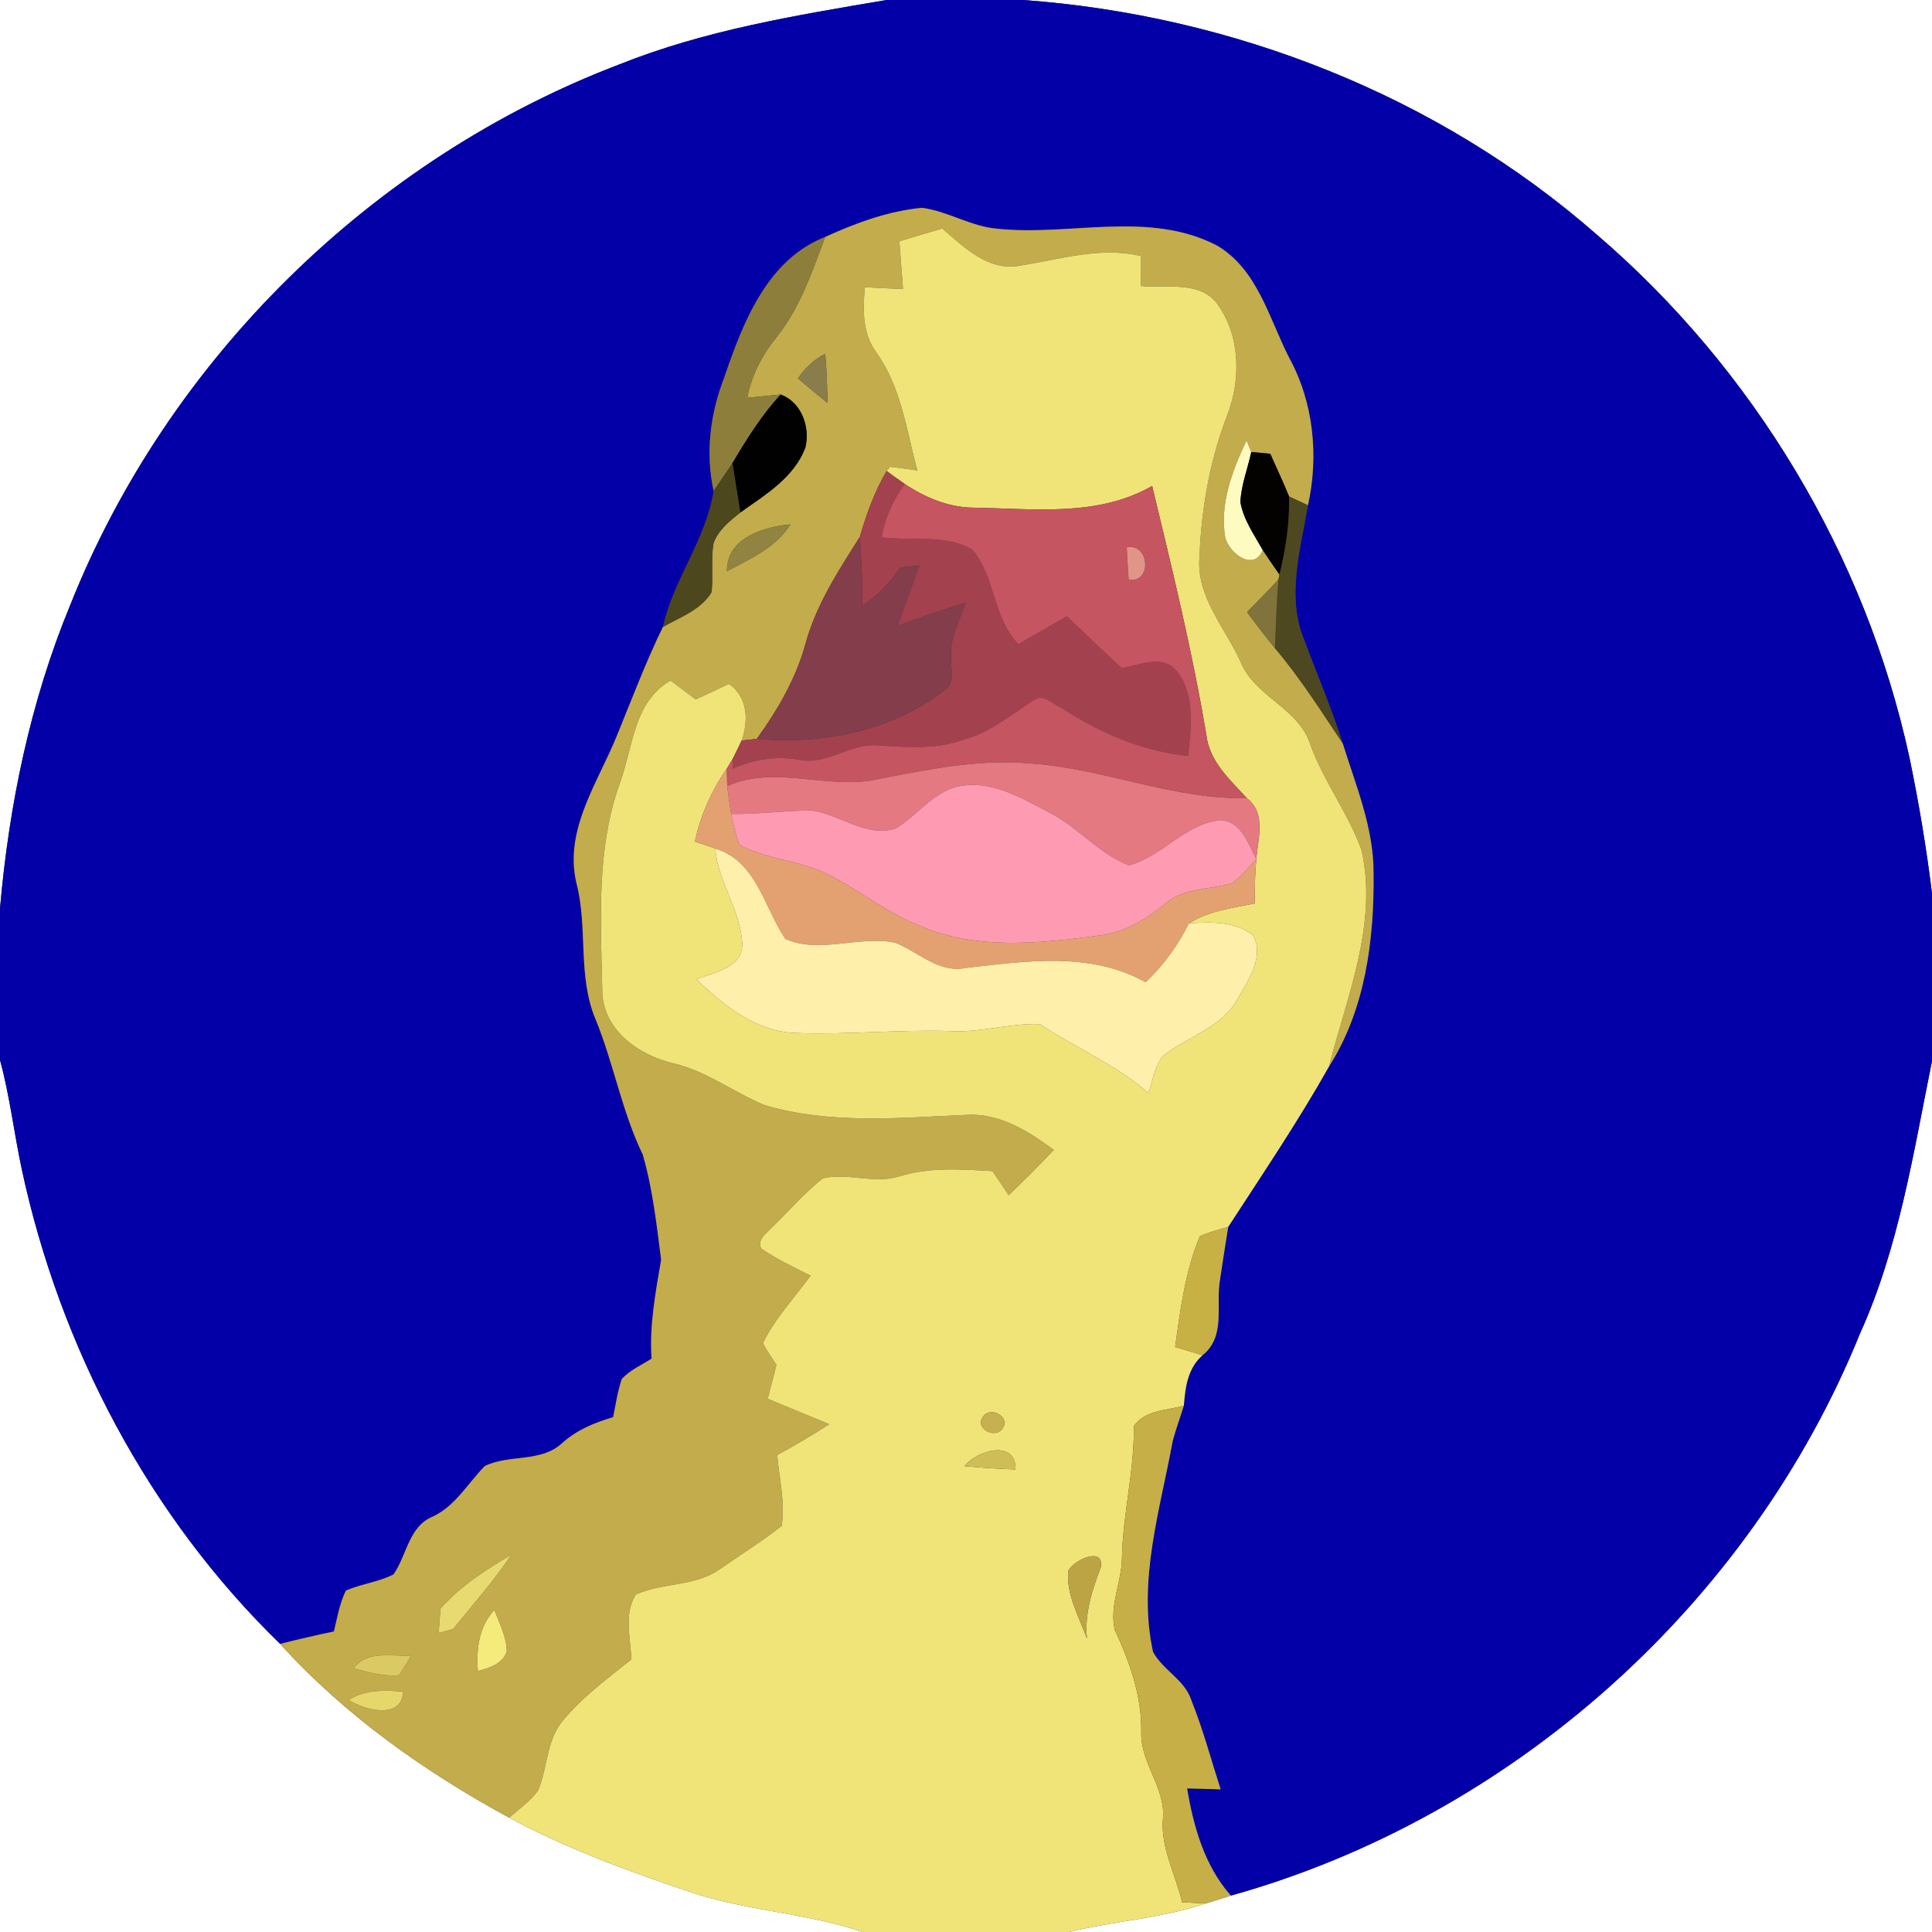 <?xml version="1.0" encoding="UTF-8" ?>
<!DOCTYPE svg PUBLIC "-//W3C//DTD SVG 1.1//EN" "http://www.w3.org/Graphics/SVG/1.1/DTD/svg11.dtd">
<svg width="250pt" height="250pt" viewBox="0 0 250 250" version="1.1" xmlns="http://www.w3.org/2000/svg">
<rect x="0" y="0" width="250" height="250" fill="#333333" stroke="none"/>
<g id="#ffffffff">
<path fill="#ffffff" opacity="1.00" d=" M 0.00 0.00 L 114.71 0.00 C 103.03 1.98 91.23 3.90 80.18 8.32 C 48.19 20.50 21.75 46.47 9.09 78.29 C 3.93 90.77 1.17 104.14 0.00 117.56 L 0.00 0.00 Z" />
<path fill="#ffffff" opacity="1.00" d=" M 132.43 0.00 L 250.00 0.00 L 250.00 115.61 C 249.28 109.71 248.29 103.84 247.08 98.02 C 241.41 71.87 226.92 47.76 206.61 30.35 C 186.11 12.38 159.53 1.98 132.43 0.00 Z" />
<path fill="#ffffff" opacity="1.00" d=" M 0.00 137.16 C 1.26 141.79 1.81 146.57 2.81 151.27 C 7.76 174.36 19.27 196.22 36.25 212.72 C 44.63 221.97 54.97 229.27 65.89 235.21 C 73.31 239.20 81.23 242.11 89.19 244.78 C 96.48 247.28 104.31 247.50 111.61 250.00 L 0.00 250.00 L 0.00 137.16 Z" />
<path fill="#ffffff" opacity="1.00" d=" M 240.67 172.59 C 245.73 161.41 247.58 149.22 250.00 137.30 L 250.00 250.00 L 138.31 250.00 C 144.18 248.57 150.29 248.23 156.04 246.30 C 157.12 245.97 158.19 245.64 159.27 245.29 C 195.63 235.14 226.49 207.57 240.67 172.59 Z" />
</g>
<g id="#0400a7ff">
<path fill="#0400a7" opacity="1.00" d=" M 114.71 0.00 L 132.43 0.00 C 159.53 1.98 186.11 12.38 206.61 30.35 C 226.92 47.76 241.41 71.87 247.08 98.02 C 248.29 103.84 249.28 109.71 250.00 115.61 L 250.00 137.30 C 247.58 149.22 245.73 161.41 240.67 172.59 C 226.49 207.57 195.63 235.14 159.27 245.29 C 155.86 241.43 154.45 236.40 153.61 231.42 C 155.06 231.45 156.51 231.50 157.95 231.54 C 156.71 227.69 155.67 223.77 154.16 220.01 C 153.31 217.36 150.47 216.12 149.20 213.75 C 147.19 204.56 150.11 195.44 151.75 186.45 C 152.17 184.91 152.72 183.41 153.19 181.89 C 153.37 179.50 153.69 177.05 155.61 175.37 C 158.63 172.95 157.32 169.03 157.85 165.73 C 158.19 163.40 158.56 161.08 158.93 158.76 C 163.37 151.92 167.95 145.15 171.96 138.03 C 176.69 130.64 177.84 121.57 177.74 112.95 C 177.76 107.12 175.45 101.67 173.75 96.19 C 172.33 91.70 170.46 87.37 168.83 82.96 C 166.40 77.33 168.28 71.13 169.25 65.39 C 170.67 59.01 169.98 52.05 166.81 46.28 C 164.21 41.19 162.71 34.80 157.42 31.74 C 148.55 27.20 138.49 30.58 129.08 29.60 C 125.66 29.33 122.69 27.34 119.32 26.89 C 114.94 27.30 110.76 28.85 106.78 30.66 C 99.26 33.60 96.13 41.78 93.72 48.84 C 91.90 53.51 91.26 58.60 92.34 63.54 C 91.37 69.82 87.16 74.94 85.78 81.13 C 83.57 85.66 81.80 90.38 79.89 95.04 C 77.45 101.17 72.94 107.34 74.59 114.27 C 76.10 120.04 74.71 126.23 77.04 131.83 C 79.41 137.59 80.46 143.79 83.18 149.42 C 84.46 153.83 84.96 158.45 85.55 163.00 C 84.83 167.23 84.02 171.48 84.31 175.81 C 82.99 176.65 81.50 177.29 80.45 178.46 C 79.92 180.06 79.67 181.73 79.34 183.38 C 76.93 184.09 74.59 185.05 72.72 186.76 C 69.99 189.28 65.89 188.16 62.73 189.71 C 60.55 191.92 58.97 194.82 56.06 196.22 C 52.89 197.47 52.67 201.23 50.92 203.73 C 48.98 204.72 46.75 204.96 44.76 205.82 C 43.94 207.48 43.64 209.32 43.21 211.11 C 40.88 211.60 38.56 212.13 36.25 212.72 C 19.27 196.22 7.76 174.36 2.81 151.27 C 1.81 146.57 1.26 141.79 0.00 137.16 L 0.00 117.56 C 1.17 104.14 3.93 90.77 9.09 78.29 C 21.75 46.47 48.19 20.50 80.18 8.32 C 91.23 3.90 103.03 1.98 114.71 0.00 Z" />
</g>
<g id="#c2ac4bff">
<path fill="#c2ac4b" opacity="1.00" d=" M 119.32 26.89 C 122.69 27.34 125.66 29.33 129.08 29.60 C 138.49 30.58 148.55 27.20 157.42 31.74 C 162.71 34.80 164.21 41.19 166.81 46.28 C 169.98 52.05 170.67 59.01 169.25 65.39 C 168.64 65.10 167.42 64.53 166.81 64.25 C 166.05 62.38 165.19 60.56 164.37 58.72 C 163.55 58.65 162.73 58.57 161.91 58.49 C 161.76 58.11 161.45 57.37 161.30 57.00 C 159.48 60.87 157.81 65.17 158.54 69.52 C 159.01 71.54 162.20 74.04 163.40 71.18 C 164.10 72.26 164.83 73.30 165.57 74.35 L 165.43 74.99 C 164.12 76.44 162.73 77.81 161.37 79.20 C 162.54 80.78 163.73 82.35 164.97 83.86 C 168.24 87.72 170.95 92.00 173.75 96.19 C 175.45 101.67 177.76 107.12 177.74 112.95 C 177.84 121.57 176.69 130.64 171.96 138.03 C 174.29 128.93 178.31 119.57 176.19 110.03 C 174.49 105.27 171.32 101.18 169.58 96.41 C 168.07 91.55 162.28 90.18 160.48 85.52 C 158.47 81.16 154.77 77.16 155.21 72.06 C 155.45 65.86 156.53 59.66 158.76 53.85 C 160.58 49.21 160.53 43.59 157.59 39.42 C 155.33 36.26 150.96 37.33 147.63 37.01 C 147.63 35.72 147.64 34.43 147.65 33.14 C 142.36 31.87 137.18 33.56 132.00 34.37 C 127.87 35.15 124.76 31.99 121.92 29.57 C 120.07 30.11 118.22 30.66 116.38 31.23 C 116.54 33.29 116.70 35.35 116.85 37.41 C 115.21 37.33 113.56 37.25 111.92 37.17 C 111.62 40.09 111.60 43.20 113.44 45.67 C 116.63 50.16 117.30 55.69 118.70 60.88 C 117.53 60.70 116.36 60.53 115.18 60.40 L 114.73 60.95 C 113.15 63.61 112.12 66.54 111.25 69.50 C 108.47 73.87 105.60 78.28 104.22 83.34 C 102.99 87.83 100.63 91.85 97.94 95.60 C 97.45 95.66 96.47 95.77 95.97 95.83 C 96.89 93.21 96.76 90.25 94.34 88.50 C 92.90 89.17 91.47 89.84 90.03 90.51 C 88.94 89.70 87.85 88.89 86.77 88.07 C 81.99 90.79 81.92 96.64 80.24 101.26 C 77.14 109.80 77.73 119.09 77.93 128.02 C 77.89 133.21 82.59 136.53 87.18 137.61 C 91.46 138.61 94.96 141.36 98.95 143.01 C 107.40 145.51 116.30 144.65 124.96 144.27 C 129.28 143.97 133.04 146.34 136.36 148.80 C 134.47 150.81 132.53 152.76 130.52 154.66 C 129.82 153.62 129.12 152.58 128.43 151.54 C 124.38 151.31 120.25 150.99 116.32 152.24 C 113.09 153.22 109.71 151.72 106.49 152.47 C 104.06 154.35 102.08 156.74 99.86 158.85 C 99.17 159.62 97.99 160.33 98.48 161.54 C 100.48 162.94 102.72 163.96 104.89 165.07 C 102.80 167.95 100.29 170.58 98.72 173.80 C 99.23 174.78 99.87 175.68 100.47 176.61 C 100.11 178.07 99.73 179.53 99.34 181.00 C 101.99 182.11 104.66 183.19 107.32 184.29 C 105.13 185.71 102.87 187.03 100.57 188.28 C 100.83 191.32 101.62 194.40 101.15 197.45 C 98.57 199.48 95.77 201.21 93.09 203.09 C 89.90 205.32 85.73 204.76 82.28 206.33 C 80.68 208.83 81.62 211.96 81.69 214.74 C 78.57 217.24 75.29 219.63 72.75 222.75 C 70.70 225.28 70.86 228.75 69.64 231.66 C 68.64 233.07 67.19 234.08 65.89 235.21 C 54.97 229.27 44.63 221.97 36.25 212.72 C 38.56 212.13 40.88 211.60 43.21 211.11 C 43.64 209.32 43.94 207.48 44.76 205.82 C 46.75 204.96 48.98 204.72 50.92 203.73 C 52.67 201.23 52.89 197.47 56.06 196.22 C 58.97 194.82 60.55 191.92 62.73 189.71 C 65.89 188.16 69.99 189.28 72.72 186.76 C 74.59 185.05 76.93 184.09 79.34 183.38 C 79.67 181.73 79.92 180.06 80.45 178.46 C 81.50 177.29 82.99 176.65 84.31 175.81 C 84.02 171.48 84.83 167.23 85.55 163.00 C 84.96 158.45 84.46 153.83 83.18 149.42 C 80.46 143.79 79.41 137.59 77.04 131.83 C 74.71 126.23 76.10 120.04 74.59 114.27 C 72.94 107.34 77.45 101.17 79.89 95.04 C 81.80 90.38 83.57 85.66 85.78 81.13 C 87.99 79.86 90.73 78.91 92.08 76.62 C 92.29 74.55 91.99 72.45 92.31 70.38 C 92.88 68.62 94.41 67.43 95.80 66.31 C 99.02 64.02 102.78 61.79 104.22 57.89 C 104.85 55.25 103.71 52.03 101.01 51.05 C 99.57 51.18 98.13 51.34 96.69 51.48 C 97.25 48.52 98.66 45.86 100.55 43.54 C 103.55 39.75 105.10 35.13 106.78 30.66 C 110.76 28.85 114.94 27.30 119.32 26.89 M 103.26 48.96 C 104.51 50.04 105.78 51.10 107.07 52.13 C 107.05 50.01 106.96 47.90 106.79 45.79 C 105.33 46.51 104.17 47.63 103.26 48.96 M 94.07 73.91 C 97.05 72.31 100.42 70.86 102.27 67.86 C 98.78 68.20 94.03 69.60 94.07 73.91 M 57.00 208.16 C 56.94 208.95 56.82 210.52 56.76 211.31 C 57.23 211.17 58.18 210.90 58.65 210.77 C 61.20 207.62 63.92 204.57 66.16 201.18 C 62.86 203.13 59.54 205.25 57.00 208.16 M 61.84 216.23 C 63.33 215.81 65.02 215.34 65.57 213.69 C 65.55 211.79 64.62 210.07 63.97 208.34 C 61.96 210.49 61.62 213.41 61.84 216.23 M 45.76 215.89 C 47.67 216.39 49.63 216.96 51.64 216.78 C 52.19 215.95 52.72 215.10 53.20 214.22 C 50.70 214.40 47.47 213.48 45.76 215.89 M 45.13 219.97 C 47.18 221.32 52.03 222.56 52.16 218.89 C 49.76 218.72 47.25 218.60 45.13 219.97 Z" />
</g>
<g id="#f0e478ff">
<path fill="#f0e478" opacity="1.00" d=" M 116.38 31.23 C 118.22 30.66 120.07 30.11 121.92 29.57 C 124.76 31.99 127.87 35.15 132.00 34.37 C 137.18 33.56 142.36 31.87 147.65 33.14 C 147.64 34.43 147.63 35.72 147.63 37.01 C 150.96 37.33 155.33 36.26 157.59 39.42 C 160.53 43.59 160.58 49.21 158.76 53.85 C 156.53 59.66 155.45 65.86 155.21 72.06 C 154.77 77.16 158.47 81.16 160.48 85.52 C 162.28 90.18 168.07 91.55 169.58 96.41 C 171.32 101.18 174.49 105.27 176.19 110.03 C 178.31 119.57 174.29 128.93 171.96 138.03 C 167.95 145.15 163.37 151.92 158.93 158.76 C 157.70 159.13 156.43 159.43 155.26 159.97 C 153.36 164.51 152.74 169.47 152.06 174.30 C 153.24 174.65 154.42 175.01 155.61 175.37 C 153.69 177.05 153.37 179.50 153.19 181.89 C 150.99 182.53 148.15 182.45 146.72 184.54 C 146.80 190.27 145.30 195.85 145.18 201.58 C 145.16 204.71 143.49 207.84 144.27 210.94 C 146.19 215.11 147.76 219.45 147.68 224.12 C 147.54 228.20 150.95 231.43 150.47 235.54 C 150.24 239.26 152.14 242.61 152.96 246.14 C 153.98 246.21 155.01 246.26 156.04 246.30 C 150.29 248.23 144.18 248.57 138.31 250.00 L 111.61 250.00 C 104.31 247.50 96.48 247.28 89.19 244.78 C 81.23 242.11 73.31 239.20 65.89 235.21 C 67.19 234.08 68.64 233.07 69.64 231.66 C 70.86 228.75 70.70 225.28 72.75 222.75 C 75.29 219.63 78.57 217.24 81.69 214.74 C 81.62 211.96 80.68 208.83 82.28 206.33 C 85.73 204.76 89.90 205.32 93.09 203.09 C 95.77 201.21 98.57 199.48 101.15 197.45 C 101.62 194.40 100.83 191.32 100.57 188.28 C 102.87 187.03 105.13 185.71 107.32 184.29 C 104.66 183.19 101.99 182.11 99.34 181.00 C 99.73 179.53 100.11 178.07 100.47 176.61 C 99.87 175.68 99.23 174.78 98.72 173.80 C 100.29 170.58 102.80 167.95 104.89 165.07 C 102.72 163.96 100.48 162.94 98.48 161.54 C 97.99 160.33 99.17 159.62 99.86 158.85 C 102.08 156.74 104.06 154.35 106.49 152.47 C 109.71 151.72 113.09 153.22 116.32 152.24 C 120.25 150.99 124.38 151.31 128.43 151.54 C 129.12 152.58 129.82 153.62 130.52 154.66 C 132.53 152.76 134.47 150.81 136.36 148.80 C 133.04 146.34 129.28 143.97 124.96 144.27 C 116.30 144.65 107.40 145.51 98.95 143.01 C 94.96 141.36 91.46 138.61 87.18 137.61 C 82.59 136.53 77.89 133.21 77.93 128.02 C 77.73 119.09 77.14 109.80 80.24 101.26 C 81.92 96.64 81.99 90.79 86.77 88.07 C 87.85 88.89 88.94 89.70 90.03 90.51 C 91.47 89.84 92.90 89.17 94.34 88.50 C 96.76 90.25 96.89 93.21 95.97 95.83 C 95.69 96.41 95.13 97.55 94.85 98.13 C 94.64 98.47 94.23 99.15 94.03 99.49 C 92.06 102.33 90.64 105.52 89.92 108.90 C 90.80 109.19 91.68 109.47 92.55 109.80 C 92.90 114.08 95.77 117.69 96.04 121.96 C 96.22 125.29 92.45 125.75 90.12 126.73 C 93.69 130.15 97.90 133.57 103.10 133.67 C 109.72 133.91 116.33 133.20 122.96 133.42 C 126.86 133.65 130.67 132.38 134.55 132.52 C 139.16 135.60 144.42 137.75 148.60 141.44 C 149.21 139.80 149.39 137.88 150.59 136.54 C 153.79 134.09 158.17 132.95 160.21 129.16 C 161.56 126.78 163.65 123.79 162.13 121.01 C 159.77 119.16 156.66 119.31 153.85 119.47 C 156.41 117.86 159.47 117.49 162.38 116.90 C 162.36 114.99 162.38 113.07 162.57 111.16 C 162.77 108.48 163.88 105.24 161.35 103.29 C 159.15 100.89 156.49 98.53 156.10 95.09 C 154.28 84.24 151.66 73.56 149.09 62.88 C 142.02 66.94 133.71 65.81 125.93 65.69 C 122.72 65.65 119.70 64.38 117.07 62.62 C 116.28 62.07 115.50 61.52 114.73 60.95 L 115.18 60.40 C 116.36 60.53 117.53 60.70 118.70 60.88 C 117.30 55.69 116.63 50.16 113.44 45.67 C 111.60 43.20 111.62 40.09 111.92 37.17 C 113.56 37.25 115.21 37.33 116.85 37.41 C 116.70 35.35 116.54 33.29 116.38 31.23 M 127.23 183.28 C 126.05 184.76 128.69 186.27 129.69 184.89 C 130.86 183.41 128.22 181.90 127.23 183.28 M 124.79 189.72 C 126.99 189.93 129.20 190.06 131.41 190.15 C 131.48 186.21 126.45 187.65 124.79 189.72 M 138.22 203.31 C 137.98 206.41 139.62 209.19 140.65 212.02 C 140.32 208.80 141.31 205.79 142.43 202.84 C 142.97 200.04 138.91 201.82 138.22 203.31 Z" />
</g>
<g id="#8d7f3bff">
<path fill="#8d7f3b" opacity="1.00" d=" M 93.72 48.84 C 96.13 41.78 99.26 33.60 106.78 30.66 C 105.10 35.13 103.55 39.75 100.55 43.54 C 98.66 45.86 97.25 48.52 96.69 51.48 C 98.13 51.34 99.57 51.18 101.01 51.05 C 98.56 53.73 96.62 56.81 94.78 59.93 C 93.99 61.15 93.14 62.33 92.34 63.54 C 91.26 58.60 91.90 53.51 93.72 48.84 Z" />
</g>
<g id="#887d4bff">
<path fill="#887d4b" opacity="1.00" d=" M 103.26 48.96 C 104.17 47.63 105.33 46.51 106.79 45.79 C 106.96 47.90 107.05 50.01 107.07 52.13 C 105.78 51.10 104.51 50.04 103.26 48.96 Z" />
</g>
<g id="#010101ff">
<path fill="#010101" opacity="1.00" d=" M 101.01 51.05 C 103.71 52.03 104.85 55.25 104.22 57.89 C 102.78 61.79 99.02 64.02 95.80 66.31 C 95.45 64.19 95.13 62.06 94.78 59.93 C 96.62 56.81 98.56 53.73 101.01 51.05 Z" />
</g>
<g id="#fefbc0ff">
<path fill="#fefbc0" opacity="1.00" d=" M 158.54 69.52 C 157.81 65.17 159.48 60.87 161.30 57.00 C 161.45 57.37 161.76 58.11 161.91 58.49 C 161.46 60.66 160.59 62.76 160.51 65.00 C 160.92 67.27 162.29 69.20 163.40 71.18 C 162.20 74.04 159.01 71.54 158.54 69.52 Z" />
</g>
<g id="#030201ff">
<path fill="#030201" opacity="1.00" d=" M 161.91 58.49 C 162.73 58.57 163.55 58.65 164.37 58.72 C 165.19 60.56 166.05 62.38 166.81 64.25 C 166.89 67.66 166.38 71.04 165.57 74.35 C 164.83 73.30 164.10 72.26 163.40 71.18 C 162.29 69.20 160.92 67.27 160.51 65.00 C 160.59 62.76 161.46 60.66 161.91 58.49 Z" />
</g>
<g id="#4d471dff">
<path fill="#4d471d" opacity="1.00" d=" M 92.34 63.54 C 93.14 62.33 93.99 61.15 94.78 59.93 C 95.13 62.06 95.45 64.19 95.80 66.31 C 94.41 67.43 92.88 68.62 92.31 70.38 C 91.99 72.45 92.29 74.55 92.08 76.62 C 90.73 78.91 87.99 79.86 85.78 81.13 C 87.16 74.94 91.37 69.82 92.34 63.54 Z" />
</g>
<g id="#a4414fff">
<path fill="#a4414f" opacity="1.00" d=" M 111.25 69.50 C 112.12 66.54 113.15 63.61 114.73 60.95 C 115.50 61.52 116.28 62.07 117.07 62.62 C 115.59 64.69 114.49 67.00 114.09 69.53 C 117.97 70.03 122.37 69.09 125.85 71.15 C 128.81 74.69 128.47 79.98 131.79 83.37 C 133.86 82.15 135.95 80.95 138.04 79.75 C 140.41 81.99 142.76 84.25 145.16 86.45 C 147.44 86.09 150.34 84.66 152.20 86.75 C 154.72 89.84 154.12 94.14 153.74 97.81 C 147.83 97.22 142.28 94.83 137.35 91.60 C 136.21 91.12 134.93 89.61 133.67 90.67 C 130.76 92.52 128.05 94.84 124.64 95.72 C 121.11 97.00 117.33 96.68 113.67 96.45 C 110.09 96.11 107.05 99.03 103.44 98.32 C 100.48 97.76 97.52 98.27 94.78 99.47 C 94.80 99.14 94.83 98.46 94.85 98.13 C 95.13 97.55 95.69 96.41 95.97 95.83 C 96.47 95.77 97.45 95.66 97.94 95.60 C 106.45 96.39 115.48 94.59 122.30 89.25 C 123.69 88.31 122.95 86.53 123.07 85.15 C 122.82 82.60 124.17 80.30 124.98 77.97 C 121.99 78.89 119.05 79.91 116.12 81.00 C 117.08 78.39 118.03 75.78 118.97 73.17 C 118.36 73.24 117.12 73.37 116.51 73.43 C 115.16 75.37 113.56 77.11 111.57 78.41 C 111.60 75.44 111.50 72.46 111.25 69.50 Z" />
</g>
<g id="#c55560ff">
<path fill="#c55560" opacity="1.00" d=" M 117.07 62.62 C 119.70 64.38 122.72 65.65 125.93 65.69 C 133.71 65.81 142.02 66.94 149.09 62.88 C 151.66 73.56 154.28 84.24 156.10 95.09 C 156.49 98.53 159.15 100.89 161.35 103.29 C 151.74 103.48 142.69 99.38 133.14 98.78 C 126.65 98.22 120.20 99.55 113.87 100.77 C 107.31 102.36 100.49 98.89 94.10 101.72 C 94.08 101.16 94.04 100.04 94.03 99.49 C 94.23 99.15 94.64 98.47 94.85 98.13 C 94.83 98.46 94.80 99.14 94.78 99.47 C 97.52 98.27 100.48 97.76 103.44 98.32 C 107.05 99.03 110.09 96.11 113.67 96.45 C 117.33 96.68 121.11 97.00 124.64 95.72 C 128.05 94.84 130.76 92.52 133.67 90.67 C 134.93 89.61 136.21 91.12 137.35 91.60 C 142.28 94.83 147.83 97.22 153.74 97.81 C 154.12 94.14 154.72 89.84 152.20 86.75 C 150.34 84.66 147.44 86.09 145.16 86.45 C 142.76 84.25 140.41 81.99 138.04 79.75 C 135.95 80.95 133.86 82.15 131.79 83.37 C 128.47 79.98 128.81 74.69 125.85 71.15 C 122.37 69.09 117.97 70.03 114.09 69.53 C 114.49 67.00 115.59 64.69 117.07 62.62 M 145.80 70.84 C 145.87 72.22 145.95 73.61 146.05 74.99 C 149.10 75.53 148.76 70.21 145.80 70.84 Z" />
</g>
<g id="#4e4820ff">
<path fill="#4e4820" opacity="1.00" d=" M 166.81 64.25 C 167.42 64.53 168.64 65.10 169.25 65.39 C 168.28 71.13 166.40 77.33 168.83 82.96 C 170.46 87.37 172.33 91.70 173.75 96.19 C 170.95 92.00 168.24 87.72 164.97 83.86 C 165.11 80.91 165.18 77.94 165.43 74.99 L 165.57 74.35 C 166.38 71.04 166.89 67.66 166.81 64.25 Z" />
</g>
<g id="#918341ff">
<path fill="#918341" opacity="1.00" d=" M 94.07 73.91 C 94.03 69.60 98.78 68.20 102.27 67.86 C 100.42 70.86 97.05 72.31 94.07 73.91 Z" />
</g>
<g id="#843d4bff">
<path fill="#843d4b" opacity="1.00" d=" M 104.22 83.34 C 105.60 78.28 108.47 73.87 111.25 69.50 C 111.50 72.46 111.60 75.44 111.57 78.41 C 113.56 77.11 115.16 75.37 116.51 73.43 C 117.12 73.37 118.36 73.24 118.97 73.17 C 118.03 75.78 117.08 78.39 116.12 81.00 C 119.05 79.91 121.99 78.89 124.98 77.97 C 124.17 80.30 122.82 82.60 123.07 85.15 C 122.95 86.53 123.69 88.31 122.30 89.25 C 115.48 94.59 106.45 96.39 97.94 95.60 C 100.63 91.85 102.99 87.83 104.22 83.34 Z" />
</g>
<g id="#e09587ff">
<path fill="#e09587" opacity="1.00" d=" M 145.80 70.84 C 148.76 70.21 149.10 75.53 146.05 74.99 C 145.95 73.61 145.87 72.22 145.80 70.84 Z" />
</g>
<g id="#80733bff">
<path fill="#80733b" opacity="1.00" d=" M 165.43 74.99 C 165.18 77.94 165.11 80.91 164.97 83.86 C 163.73 82.35 162.54 80.78 161.37 79.20 C 162.73 77.81 164.12 76.44 165.43 74.99 Z" />
</g>
<g id="#e47981ff">
<path fill="#e47981" opacity="1.00" d=" M 113.87 100.77 C 120.20 99.55 126.65 98.22 133.14 98.78 C 142.69 99.38 151.74 103.48 161.35 103.29 C 163.88 105.24 162.77 108.48 162.57 111.16 C 161.50 109.16 160.64 106.27 157.92 106.12 C 153.35 106.56 150.38 110.86 146.08 111.97 C 142.21 110.48 139.50 107.05 135.84 105.17 C 132.41 103.39 128.72 101.12 124.70 101.65 C 120.99 102.04 118.86 105.48 115.84 107.23 C 111.99 108.38 108.68 105.35 105.00 104.87 C 101.53 104.89 98.08 105.38 94.61 105.32 C 94.41 104.12 94.24 102.92 94.10 101.72 C 100.49 98.89 107.31 102.36 113.87 100.77 Z" />
</g>
<g id="#e3a171ff">
<path fill="#e3a171" opacity="1.00" d=" M 89.92 108.90 C 90.64 105.52 92.06 102.33 94.03 99.49 C 94.04 100.04 94.08 101.16 94.10 101.72 C 94.24 102.92 94.41 104.12 94.61 105.32 C 94.90 106.67 95.19 108.04 95.70 109.34 C 99.22 111.21 103.39 111.31 106.96 113.06 C 111.14 115.10 114.76 118.17 119.13 119.84 C 126.36 122.94 134.45 122.09 142.03 121.08 C 145.40 120.77 148.29 118.96 150.85 116.89 C 153.24 114.81 156.60 115.18 159.45 114.27 C 160.65 113.41 161.57 112.23 162.57 111.16 C 162.38 113.07 162.36 114.99 162.38 116.90 C 159.47 117.49 156.41 117.86 153.85 119.47 C 152.43 122.32 150.57 124.92 148.24 127.10 C 141.06 123.08 132.73 124.38 124.96 125.25 C 121.46 125.97 118.85 123.16 115.84 121.99 C 111.16 121.01 106.10 123.48 101.62 121.49 C 98.86 117.41 97.92 111.44 92.55 109.80 C 91.68 109.47 90.80 109.19 89.92 108.90 Z" />
</g>
<g id="#fe9bb2ff">
<path fill="#fe9bb2" opacity="1.00" d=" M 124.70 101.65 C 128.72 101.12 132.41 103.39 135.84 105.17 C 139.50 107.05 142.21 110.48 146.08 111.97 C 150.38 110.86 153.35 106.56 157.92 106.12 C 160.64 106.27 161.50 109.16 162.57 111.16 C 161.57 112.23 160.65 113.41 159.45 114.27 C 156.60 115.18 153.24 114.81 150.85 116.89 C 148.29 118.96 145.40 120.77 142.03 121.08 C 134.45 122.09 126.36 122.94 119.13 119.84 C 114.76 118.17 111.14 115.10 106.96 113.06 C 103.39 111.31 99.22 111.21 95.70 109.34 C 95.19 108.04 94.90 106.67 94.61 105.32 C 98.08 105.38 101.53 104.89 105.00 104.87 C 108.68 105.35 111.99 108.38 115.84 107.23 C 118.86 105.48 120.99 102.04 124.70 101.65 Z" />
</g>
<g id="#fef0aaff">
<path fill="#fef0aa" opacity="1.00" d=" M 96.04 121.96 C 95.77 117.69 92.90 114.08 92.55 109.80 C 97.92 111.44 98.86 117.41 101.62 121.49 C 106.10 123.48 111.16 121.01 115.84 121.99 C 118.85 123.16 121.46 125.97 124.96 125.25 C 132.73 124.38 141.06 123.08 148.24 127.10 C 150.57 124.92 152.43 122.32 153.85 119.47 C 156.66 119.31 159.77 119.16 162.13 121.01 C 163.65 123.79 161.56 126.78 160.21 129.16 C 158.17 132.95 153.79 134.09 150.59 136.54 C 149.39 137.88 149.21 139.80 148.60 141.44 C 144.42 137.75 139.16 135.60 134.55 132.52 C 130.67 132.38 126.86 133.65 122.96 133.42 C 116.33 133.20 109.72 133.91 103.10 133.67 C 97.90 133.57 93.69 130.15 90.12 126.73 C 92.45 125.75 96.22 125.29 96.04 121.96 Z" />
</g>
<g id="#c7b145ff">
<path fill="#c7b145" opacity="1.00" d=" M 155.26 159.97 C 156.43 159.43 157.70 159.13 158.93 158.76 C 158.56 161.08 158.19 163.40 157.85 165.73 C 157.32 169.03 158.63 172.95 155.61 175.37 C 154.42 175.01 153.24 174.65 152.06 174.30 C 152.74 169.47 153.36 164.51 155.26 159.97 Z" />
</g>
<g id="#c6af46ff">
<path fill="#c6af46" opacity="1.00" d=" M 146.72 184.54 C 148.15 182.45 150.99 182.53 153.19 181.89 C 152.72 183.41 152.17 184.91 151.75 186.45 C 150.11 195.44 147.19 204.56 149.20 213.75 C 150.47 216.12 153.31 217.36 154.16 220.01 C 155.67 223.77 156.71 227.69 157.95 231.54 C 156.51 231.50 155.06 231.45 153.61 231.42 C 154.45 236.40 155.86 241.43 159.27 245.29 C 158.19 245.64 157.12 245.97 156.04 246.30 C 155.01 246.26 153.98 246.21 152.96 246.14 C 152.14 242.61 150.24 239.26 150.47 235.54 C 150.95 231.43 147.54 228.20 147.68 224.12 C 147.76 219.45 146.19 215.11 144.27 210.94 C 143.49 207.84 145.16 204.71 145.18 201.58 C 145.30 195.85 146.80 190.27 146.72 184.54 Z" />
</g>
<g id="#c5b14eff">
<path fill="#c5b14e" opacity="1.00" d=" M 127.23 183.28 C 128.22 181.90 130.86 183.41 129.69 184.89 C 128.69 186.27 126.05 184.76 127.23 183.28 Z" />
</g>
<g id="#cfbd58ff">
<path fill="#cfbd58" opacity="1.00" d=" M 124.79 189.72 C 126.45 187.65 131.48 186.21 131.41 190.15 C 129.20 190.06 126.99 189.93 124.79 189.72 Z" />
</g>
<g id="#e8da70ff">
<path fill="#e8da70" opacity="1.00" d=" M 57.00 208.16 C 59.54 205.25 62.86 203.13 66.16 201.18 C 63.92 204.57 61.20 207.62 58.65 210.77 C 58.18 210.90 57.23 211.17 56.76 211.31 C 56.82 210.52 56.94 208.95 57.00 208.16 Z" />
</g>
<g id="#bca445ff">
<path fill="#bca445" opacity="1.00" d=" M 138.22 203.31 C 138.91 201.82 142.97 200.04 142.43 202.84 C 141.31 205.79 140.32 208.80 140.65 212.02 C 139.62 209.19 137.98 206.41 138.22 203.31 Z" />
</g>
<g id="#f5eb7dff">
<path fill="#f5eb7d" opacity="1.00" d=" M 61.84 216.23 C 61.62 213.41 61.96 210.49 63.97 208.34 C 64.62 210.07 65.55 211.79 65.57 213.69 C 65.02 215.34 63.33 215.81 61.84 216.23 Z" />
</g>
<g id="#dbca64ff">
<path fill="#dbca64" opacity="1.00" d=" M 45.76 215.89 C 47.47 213.48 50.70 214.40 53.20 214.22 C 52.72 215.10 52.19 215.95 51.64 216.78 C 49.63 216.96 47.67 216.39 45.76 215.89 Z" />
</g>
<g id="#e6d76bff">
<path fill="#e6d76b" opacity="1.00" d=" M 45.13 219.97 C 47.25 218.60 49.76 218.72 52.16 218.89 C 52.03 222.56 47.18 221.32 45.13 219.97 Z" />
</g>
</svg>

